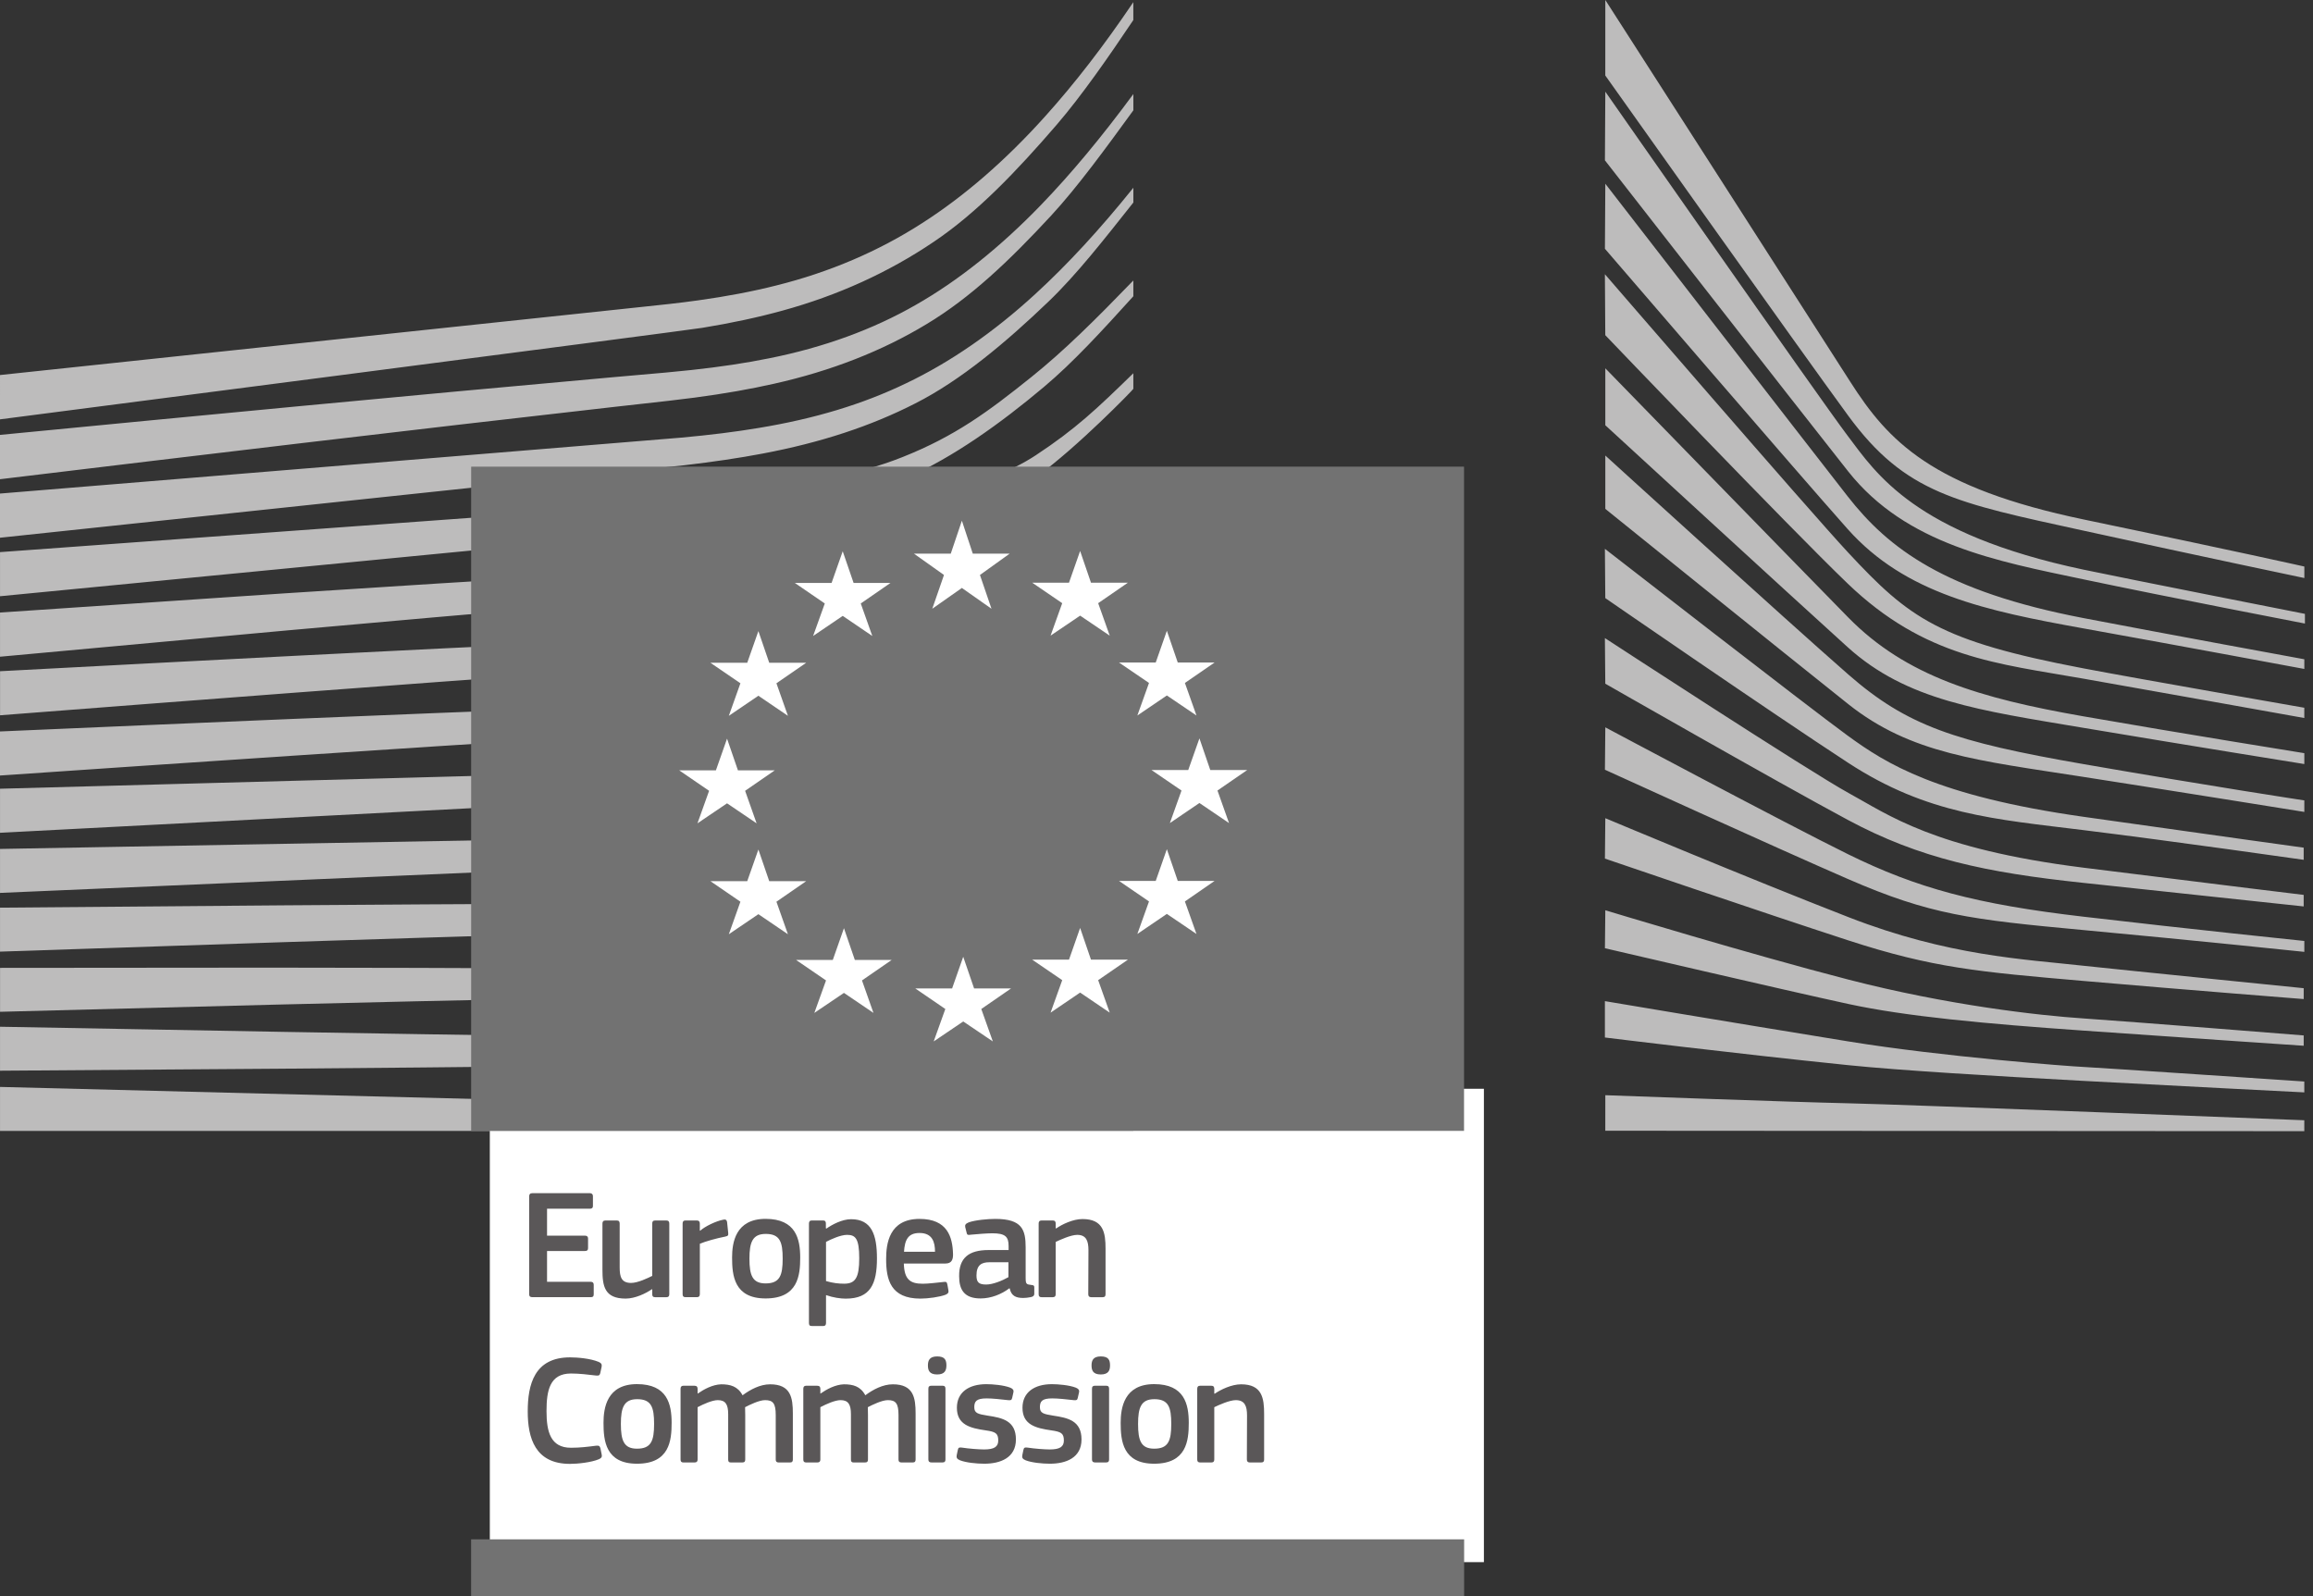 <svg width="100" height="69" viewBox="0 0 100 69" fill="none" xmlns="http://www.w3.org/2000/svg">
<rect x="0" y="0" width="100" height="69" fill="#333333" stroke="none"/>
<path d="M21.177 67.536H64.155V47.071H21.177V67.536Z" fill="white"/>
<path d="M44.588 16.302C42.726 17.797 41.29 18.859 39.011 19.764C37.027 20.553 34.896 20.875 32.462 21.208C30.895 21.428 29.257 21.751 27.693 21.856C27.05 21.9 26.407 21.941 25.765 21.992L0.001 23.87V25.777L25.869 23.268L29.223 22.954C30.466 22.836 31.572 22.701 32.599 22.533C35.105 22.131 37.266 21.518 39.202 20.655C41.211 19.769 43.243 18.318 45.133 16.729C46.417 15.649 47.654 14.292 48.999 12.808V12.126C47.373 13.806 46.023 15.151 44.588 16.302M49 48.234L0.001 46.991V48.892H49V48.234ZM30.739 44.872L24.403 44.805C16.317 44.69 8.241 44.543 0.001 44.389V46.29C7.865 46.239 16.195 46.179 24.408 46.087L30.749 45.993C32.885 45.956 34.978 45.916 37.093 45.846C41.45 45.707 45.353 45.401 48.999 44.917V44.256C45.338 44.651 41.431 44.857 37.07 44.886C34.962 44.904 32.851 44.89 30.739 44.872M37.142 41.884C35.796 41.937 34.339 41.963 32.686 41.963C32.062 41.963 31.436 41.96 30.813 41.954L24.454 41.877C20.116 41.845 15.793 41.837 11.737 41.834L0.002 41.844V43.743L11.765 43.437C15.806 43.337 20.14 43.234 24.467 43.157L30.82 43.072C32.563 43.046 34.863 42.993 37.193 42.841C39.475 42.692 41.553 42.465 43.544 42.147C45.337 41.861 47.168 41.476 48.999 41.008V40.334C47.117 40.767 45.246 41.115 43.432 41.357C41.452 41.622 39.395 41.793 37.142 41.884M37.267 38.791C34.037 39.058 30.731 39.058 27.533 39.058C26.538 39.058 25.543 39.058 24.549 39.066C16.375 39.102 8.267 39.169 0.001 39.241V41.142C7.874 40.875 16.224 40.596 24.577 40.348C25.568 40.315 26.559 40.29 27.551 40.264C30.767 40.183 34.091 40.1 37.355 39.747C39.634 39.502 41.71 39.143 43.698 38.652C45.431 38.225 47.212 37.658 49 36.975V36.276C47.154 36.938 45.315 37.479 43.523 37.874C41.554 38.308 39.508 38.607 37.267 38.791M37.463 35.654C34.014 36.115 30.466 36.168 27.033 36.218C26.247 36.229 25.459 36.241 24.673 36.258L0.001 36.702V38.603L24.716 37.538C25.498 37.503 26.284 37.471 27.07 37.441C30.526 37.301 34.101 37.158 37.596 36.604C39.808 36.256 41.936 35.739 43.924 35.071C45.569 34.52 47.273 33.808 48.999 32.965V32.236C47.184 33.08 45.4 33.783 43.687 34.31C41.724 34.915 39.631 35.368 37.463 35.654M37.683 32.537C35.805 32.881 33.784 33.101 31.318 33.227C30.391 33.276 29.398 33.309 28.101 33.34L0.001 34.099V36.004L24.918 34.703L28.146 34.539C29.406 34.479 30.437 34.419 31.39 34.346C33.889 34.154 35.944 33.879 37.858 33.479C40.032 33.027 42.142 32.369 44.127 31.523C45.727 30.844 47.33 30.017 48.999 29.011V28.246C47.217 29.284 45.521 30.115 43.836 30.782C41.879 31.561 39.808 32.151 37.684 32.537M37.962 29.432C36.091 29.87 34.062 30.151 31.578 30.318C30.622 30.382 29.591 30.429 28.337 30.468L25.075 30.585C16.854 30.895 8.518 31.253 0 31.623V33.528C8.464 32.95 16.765 32.388 25.139 31.866L28.393 31.67C29.67 31.596 30.71 31.523 31.667 31.435C34.196 31.202 36.266 30.861 38.181 30.367C40.328 29.814 42.415 29.002 44.384 27.956C45.907 27.15 47.426 26.179 49 25.01V24.196C47.298 25.424 45.666 26.426 44.034 27.242C42.099 28.21 40.057 28.947 37.962 29.432M38.266 26.266C36.408 26.811 34.317 27.18 31.873 27.393C30.882 27.479 29.814 27.545 28.607 27.594L25.313 27.738C17.128 28.118 8.98 28.543 0.002 29.019V30.924C8.58 30.26 16.985 29.615 25.388 29.017L28.671 28.793C29.94 28.709 30.991 28.619 31.98 28.508C34.485 28.227 36.628 27.795 38.531 27.186C40.639 26.518 42.694 25.55 44.639 24.309C46.073 23.395 47.51 22.304 48.999 21.005V20.971C47.358 22.372 45.793 22.684 44.234 23.624C42.324 24.783 40.316 25.67 38.266 26.266M37.64 22.635C35.925 23.593 34.643 24.146 32.195 24.402C30.715 24.562 29.194 24.637 27.721 24.71C27.011 24.746 26.298 24.782 25.585 24.827C21.137 25.081 16.767 25.363 12.308 25.652L0.001 26.482V28.392L12.432 27.253C16.448 26.892 21.115 26.476 25.671 26.104L28.984 25.848C30.278 25.748 31.339 25.643 32.32 25.515C34.84 25.19 36.993 24.68 38.899 23.96C40.953 23.193 42.889 22.001 44.828 20.598C46.577 19.335 48.997 16.843 48.999 16.811V16.136C47.417 17.678 46.507 18.545 44.775 19.686C42.705 21.049 39.178 21.775 37.639 22.634M44.761 12.711C42.96 14.364 41.08 15.663 39.171 16.573C37.304 17.474 35.217 18.105 32.786 18.504C31.784 18.672 30.693 18.807 29.454 18.92L0 21.338V23.248L26.182 20.471L29.568 20.116C30.845 19.967 31.958 19.802 32.97 19.61C35.488 19.134 37.648 18.425 39.572 17.44C41.538 16.445 43.504 14.79 45.331 13.038C46.557 11.863 47.738 10.345 49 8.755V8.117C47.542 9.93 46.151 11.438 44.761 12.711M39.595 13.18C37.746 14.242 35.612 15.021 33.251 15.491C32.243 15.696 31.143 15.861 29.89 15.997C29.153 16.077 28.412 16.141 27.67 16.205C27.269 16.239 26.869 16.275 26.468 16.311C17.42 17.123 8.419 17.986 0 18.802V20.718C8.484 19.695 17.55 18.61 26.594 17.587C26.996 17.541 27.399 17.495 27.801 17.452C28.542 17.371 29.285 17.288 30.027 17.191C31.316 17.02 32.442 16.822 33.47 16.589C35.924 16.04 38.139 15.175 40.055 14.015C41.958 12.873 43.639 11.273 45.448 9.318C46.574 8.101 47.827 6.382 49 4.769V4.066C47.618 5.939 46.307 7.513 45.012 8.855C43.246 10.685 41.424 12.138 39.595 13.18M0 18.13C0 18.13 29.525 14.309 30.358 14.174C31.637 13.965 32.77 13.721 33.829 13.429C36.217 12.775 38.415 11.776 40.361 10.46C42.228 9.21 43.964 7.39 45.685 5.393C46.777 4.122 47.926 2.465 48.998 0.867V0.094C47.727 1.976 46.474 3.599 45.186 5.03C43.479 6.931 41.689 8.484 39.863 9.65C37.979 10.864 35.86 11.769 33.56 12.342C32.53 12.602 31.428 12.812 30.187 12.985C29.371 13.1 28.529 13.188 27.714 13.273C27.389 13.309 9.96508e-05 16.214 9.96508e-05 16.214L0 18.13Z" fill="#BDBCBC"/>
<path d="M69.404 47.349C69.404 47.349 77.48 47.646 79.934 47.699C82.387 47.752 99.624 48.432 99.624 48.432V48.904L69.403 48.885L69.404 47.349ZM69.386 43.282C69.386 43.282 74.523 44.149 79.933 45.027C83.989 45.687 89.485 46.102 90.072 46.127C90.659 46.153 99.624 46.757 99.624 46.757V47.227C99.624 47.227 93.887 46.937 90.072 46.73C86.099 46.514 82.15 46.279 79.907 46.05C74.883 45.535 69.386 44.854 69.386 44.854V43.282ZM69.404 39.353C69.404 39.353 75.665 41.256 79.934 42.356C84.202 43.456 88.124 43.902 90.099 44.032C92.073 44.163 99.598 44.765 99.598 44.765V45.211C99.598 45.211 95.33 44.925 90.072 44.556C85.821 44.259 82.406 43.945 79.907 43.404C77.138 42.804 69.387 40.995 69.387 40.995L69.404 39.353L69.404 39.353ZM69.404 35.373C69.404 35.373 75.577 37.964 79.934 39.658C84.221 41.326 87.494 41.467 90.099 41.755C91.246 41.881 99.598 42.723 99.598 42.723V43.193C99.598 43.193 94.608 42.802 90.072 42.409C85.537 42.016 83.579 41.85 79.907 40.655C76.19 39.446 69.387 37.12 69.387 37.12L69.404 35.373L69.404 35.373ZM69.404 31.445C69.404 31.445 77.25 35.628 79.907 36.935C82.869 38.392 85.43 39.092 90.072 39.631C94.63 40.165 99.625 40.681 99.625 40.681V41.152C99.625 41.152 95.006 40.667 90.072 40.209C85.181 39.755 83.439 39.545 79.907 38.008C76.748 36.636 69.387 33.278 69.387 33.278L69.404 31.445H69.404ZM69.386 27.586C69.386 27.586 78.252 33.374 79.933 34.291C81.616 35.207 83.59 36.7 90.072 37.512C96.555 38.323 99.597 38.689 99.597 38.689V39.188C99.597 39.188 94.235 38.612 90.045 38.166C85.856 37.721 83.001 37.119 79.88 35.442C76.759 33.767 69.403 29.558 69.403 29.558L69.386 27.586L69.386 27.586ZM69.386 23.727C69.386 23.727 78.225 30.598 79.88 31.802C81.535 33.007 83.722 34.411 90.072 35.312C96.369 36.203 99.597 36.647 99.597 36.647V37.172C99.597 37.172 93.889 36.358 90.072 35.888C86.256 35.416 83.331 35.216 79.907 32.981C76.573 30.805 69.403 25.858 69.403 25.858L69.386 23.727L69.386 23.727ZM69.404 19.694C69.404 19.694 77.153 26.747 79.907 29.158C82.442 31.375 84.497 32.065 90.072 33.034C95.65 34.002 99.625 34.604 99.625 34.604V35.102C99.625 35.102 94.582 34.29 90.046 33.583C85.511 32.876 82.621 32.597 79.907 30.441C76.777 27.951 69.404 22 69.404 22V19.694ZM69.404 15.923C69.404 15.923 77.551 24.293 79.907 26.695C82.406 29.243 85.608 30.187 90.046 30.964C94.283 31.705 99.625 32.562 99.625 32.562V33.032C99.625 33.032 94.608 32.227 90.046 31.462C85.573 30.71 82.442 30.293 79.881 27.978C77.587 25.906 69.404 18.385 69.404 18.385V15.923ZM69.386 11.855C69.386 11.855 78.211 22.071 79.907 23.893C82.549 26.73 83.829 27.708 90.072 28.895C92.569 29.37 99.624 30.598 99.624 30.598V31.042C99.624 31.042 93.782 29.995 90.072 29.34C86.364 28.686 83.226 28.442 79.881 25.228C77.333 22.782 69.403 14.491 69.403 14.491L69.386 11.855L69.386 11.855ZM69.404 7.944C69.404 7.944 78.119 19.205 79.881 21.458C81.641 23.709 84.068 25.568 90.072 26.721C93.534 27.387 99.625 28.502 99.625 28.502V28.921C99.625 28.921 94.288 27.926 90.072 27.167C85.857 26.407 82.376 25.672 79.881 22.872C77.692 20.414 69.387 10.755 69.387 10.755L69.404 7.944L69.404 7.944ZM69.404 3.963C69.404 3.963 78.653 17.214 79.881 18.839C81.109 20.463 82.762 23.081 90.072 24.626C91.96 25.025 99.651 26.539 99.651 26.539V26.958C99.651 26.958 93.807 25.832 90.072 25.046C86.336 24.26 82.412 23.543 79.907 20.384C77.632 17.515 69.387 6.932 69.387 6.932L69.404 3.963H69.404ZM69.404 0C69.404 0 78.354 13.939 79.992 16.502C81.628 19.063 83.499 21.09 90.121 22.466C96.744 23.843 99.626 24.493 99.626 24.493V24.99C99.626 24.99 95.418 24.11 90.003 22.925C84.589 21.74 82.376 21.34 79.907 17.974C77.852 15.172 69.403 3.264 69.403 3.264L69.404 0Z" fill="#BDBCBC"/>
<path d="M63.296 20.175H20.37V48.891H63.296V20.175Z" fill="#727272"/>
<path d="M20.368 69H63.3V66.55H20.368V69Z" fill="#727272"/>
<path d="M36.958 41.501H38.551L37.267 42.387L37.763 43.791L36.487 42.926L35.207 43.791L35.712 42.387L34.417 41.501H36.005L36.487 40.13L36.958 41.501ZM33.257 38.096H34.854L33.568 38.984L34.065 40.39L32.788 39.523L31.51 40.39L32.011 38.984L30.715 38.096H32.306L32.788 36.728L33.257 38.096ZM31.903 33.303H33.498L32.214 34.189L32.711 35.595L31.433 34.73L30.154 35.595L30.657 34.189L29.363 33.303H30.952L31.433 31.934L31.903 33.303ZM33.257 28.654H34.854L33.568 29.54L34.065 30.947L32.788 30.079L31.51 30.947L32.011 29.54L30.715 28.654H32.306L32.788 27.285L33.257 28.654ZM36.905 25.203H38.498L37.214 26.09L37.713 27.495L36.434 26.627L35.154 27.495L35.659 26.09L34.364 25.203H35.952L36.434 23.833L36.905 25.203ZM52.325 33.291H53.922L52.636 34.177L53.136 35.584L51.856 34.716L50.578 35.584L51.081 34.177L49.784 33.291H51.372L51.856 31.922L52.325 33.291ZM50.919 38.084H52.512L51.228 38.972L51.728 40.378L50.448 39.511L49.172 40.378L49.676 38.972L48.378 38.084H49.967L50.448 36.713L50.919 38.084ZM50.919 28.642H52.512L51.228 29.526L51.728 30.933L50.448 30.067L49.172 30.933L49.676 29.526L48.378 28.642H49.967L50.448 27.271L50.919 28.642ZM47.167 25.191H48.764L47.478 26.077L47.978 27.481L46.698 26.616L45.42 27.481L45.924 26.077L44.626 25.191H46.217L46.698 23.821L47.167 25.191ZM47.167 41.489H48.764L47.478 42.375L47.978 43.78L46.698 42.912L45.42 43.78L45.924 42.375L44.626 41.489H46.217L46.698 40.118L47.167 41.489ZM42.114 42.734H43.711L42.425 43.622L42.924 45.024L41.644 44.161L40.367 45.024L40.87 43.622L39.572 42.734H41.163L41.644 41.364L42.114 42.734ZM42.058 23.937H43.65L42.367 24.858L42.866 26.318L41.586 25.419L40.306 26.318L40.812 24.858L39.516 23.937H41.105L41.586 22.512L42.058 23.937Z" fill="white"/>
<path d="M47.667 56.082H47.18C47.092 56.082 47.05 56.04 47.05 55.954L47.058 54.051C47.058 53.65 46.964 53.387 46.571 53.387C46.3 53.387 45.826 53.603 45.642 53.692V55.954C45.642 56.035 45.608 56.082 45.514 56.082H45.033C44.939 56.082 44.905 56.04 44.905 55.954V52.898C44.905 52.812 44.939 52.765 45.033 52.765H45.514C45.608 52.765 45.642 52.812 45.642 52.898V53.103C45.65 53.103 45.657 53.109 45.663 53.109C45.913 52.934 46.387 52.703 46.8 52.703C47.714 52.703 47.797 53.307 47.797 53.989V55.954C47.797 56.035 47.769 56.082 47.667 56.082M43.599 54.571H42.773C42.435 54.571 42.217 54.694 42.217 55.141C42.217 55.438 42.318 55.534 42.638 55.534C42.929 55.534 43.341 55.363 43.599 55.215L43.599 54.571ZM43.64 55.696C43.302 55.953 42.847 56.136 42.394 56.136C41.675 56.136 41.467 55.743 41.467 55.175C41.459 54.382 41.886 54.043 42.739 54.043H43.606V53.868C43.606 53.462 43.456 53.319 42.901 53.319C42.677 53.319 42.251 53.353 41.98 53.379C41.844 53.4 41.811 53.393 41.792 53.298L41.73 53.048C41.716 52.96 41.737 52.906 41.886 52.845C42.177 52.744 42.711 52.697 43.031 52.697C44.202 52.697 44.343 53.176 44.343 53.936V55.243C44.343 55.519 44.377 55.527 44.588 55.553C44.689 55.561 44.716 55.581 44.716 55.655V55.941C44.716 56.014 44.669 56.061 44.554 56.081C44.445 56.102 44.338 56.115 44.236 56.115C43.917 56.115 43.721 56.021 43.653 55.703L43.64 55.696L43.64 55.696ZM39.084 54.118H40.424C40.424 53.704 40.315 53.306 39.755 53.306C39.253 53.306 39.117 53.61 39.084 54.118ZM39.076 54.626C39.097 55.31 39.341 55.5 39.896 55.5C40.14 55.5 40.518 55.451 40.776 55.425C40.898 55.411 40.939 55.411 40.96 55.54L41 55.763C41.02 55.865 41.007 55.919 40.885 55.974C40.62 56.075 40.127 56.143 39.794 56.143C38.501 56.143 38.311 55.318 38.311 54.436C38.311 53.78 38.433 52.697 39.755 52.697C40.966 52.697 41.182 53.483 41.203 54.212C41.21 54.457 41.143 54.626 40.872 54.626H39.076L39.076 54.626ZM36.62 53.387C36.341 53.387 35.915 53.582 35.712 53.691V55.384C36.016 55.472 36.261 55.498 36.492 55.498C36.979 55.498 37.148 55.248 37.148 54.397C37.148 53.535 36.979 53.387 36.62 53.387M36.565 56.144C36.342 56.144 36.031 56.102 35.719 55.993L35.712 56.001V57.193C35.712 57.266 35.693 57.328 35.584 57.328H35.102C34.995 57.328 34.974 57.281 34.974 57.193V52.9C34.974 52.811 35.008 52.764 35.102 52.764H35.584C35.68 52.764 35.706 52.817 35.706 52.9V53.103L35.727 53.116C35.969 52.947 36.404 52.71 36.797 52.71C37.682 52.71 37.914 53.38 37.914 54.403C37.914 55.506 37.635 56.144 36.565 56.144M33.106 53.346C32.531 53.346 32.401 53.712 32.401 54.416C32.401 55.134 32.531 55.486 33.099 55.486C33.716 55.486 33.838 55.14 33.838 54.416C33.838 53.697 33.723 53.346 33.106 53.346ZM33.099 56.136C31.739 56.136 31.651 55.14 31.651 54.369C31.651 53.731 31.792 52.695 33.099 52.695C34.413 52.695 34.596 53.57 34.596 54.369C34.596 55.14 34.502 56.136 33.099 56.136ZM30.256 55.953C30.256 56.034 30.223 56.081 30.128 56.081H29.64C29.546 56.081 29.512 56.041 29.512 55.953V52.899C29.512 52.811 29.546 52.764 29.64 52.764H30.121C30.223 52.764 30.256 52.818 30.256 52.899V53.196L30.27 53.21C30.473 53.022 30.954 52.791 31.272 52.73C31.36 52.71 31.421 52.73 31.436 52.845L31.483 53.298C31.489 53.394 31.496 53.434 31.353 53.462C30.975 53.535 30.494 53.67 30.257 53.772V55.953L30.256 55.953ZM28.808 56.082H28.327C28.226 56.082 28.199 56.035 28.199 55.954V55.743L28.186 55.736C27.921 55.92 27.46 56.142 27.048 56.142C26.134 56.142 26.046 55.6 26.046 54.889V52.898C26.046 52.817 26.08 52.765 26.174 52.765H26.668C26.757 52.765 26.791 52.812 26.791 52.898V54.801C26.791 55.209 26.871 55.465 27.285 55.465C27.576 55.465 28.022 55.249 28.199 55.16V52.898C28.199 52.817 28.225 52.765 28.327 52.765H28.808C28.902 52.765 28.936 52.812 28.936 52.898V55.954C28.936 56.04 28.902 56.082 28.808 56.082M22.878 51.721C22.878 51.632 22.919 51.585 23.013 51.585H25.505C25.586 51.585 25.635 51.632 25.635 51.713V52.135C25.635 52.215 25.601 52.257 25.499 52.257H23.651V53.421H25.289C25.377 53.421 25.424 53.462 25.424 53.543V53.962C25.424 54.043 25.39 54.084 25.289 54.084H23.651V55.417H25.546C25.627 55.417 25.669 55.459 25.669 55.547V55.959C25.669 56.048 25.635 56.081 25.539 56.081H23.013C22.919 56.081 22.878 56.04 22.878 55.959V51.721L22.878 51.721Z" fill="#5A5758"/>
<path d="M54.523 63.227H54.036C53.948 63.227 53.907 63.185 53.907 63.099L53.914 61.196C53.914 60.795 53.82 60.532 53.427 60.532C53.156 60.532 52.682 60.748 52.498 60.837V63.099C52.498 63.18 52.464 63.227 52.37 63.227H51.889C51.795 63.227 51.761 63.185 51.761 63.099V60.043C51.761 59.957 51.795 59.91 51.889 59.91H52.37C52.464 59.91 52.498 59.957 52.498 60.043V60.248C52.506 60.248 52.512 60.254 52.519 60.254C52.769 60.079 53.245 59.848 53.657 59.848C54.571 59.848 54.653 60.452 54.653 61.134V63.099C54.653 63.18 54.625 63.227 54.523 63.227M49.906 60.491C49.331 60.491 49.203 60.858 49.203 61.561C49.203 62.279 49.331 62.631 49.899 62.631C50.516 62.631 50.638 62.285 50.638 61.561C50.638 60.843 50.523 60.491 49.906 60.491M49.899 63.281C48.539 63.281 48.451 62.285 48.451 61.514C48.451 60.876 48.592 59.84 49.899 59.84C51.213 59.84 51.395 60.715 51.395 61.514C51.395 62.285 51.301 63.281 49.899 63.281M47.95 63.098C47.95 63.172 47.924 63.226 47.828 63.226H47.346C47.252 63.226 47.211 63.186 47.211 63.098V60.037C47.211 59.943 47.252 59.909 47.346 59.909H47.828C47.924 59.909 47.95 59.964 47.95 60.037V63.098ZM47.591 59.422C47.239 59.422 47.192 59.224 47.192 59.029C47.192 58.813 47.266 58.642 47.591 58.642C47.924 58.642 47.991 58.798 47.991 59.029C47.991 59.238 47.929 59.422 47.591 59.422ZM45.391 63.281C45.053 63.281 44.599 63.234 44.342 63.133C44.206 63.078 44.178 63.016 44.199 62.909L44.246 62.685C44.267 62.576 44.314 62.571 44.423 62.584C44.72 62.63 45.154 62.664 45.383 62.664C45.818 62.664 45.995 62.55 45.995 62.279C45.995 61.967 45.878 61.899 45.451 61.839C44.787 61.743 44.206 61.602 44.206 60.863C44.206 60.194 44.72 59.842 45.479 59.842C45.756 59.842 46.224 59.882 46.508 59.991C46.623 60.038 46.672 60.092 46.651 60.194L46.596 60.436C46.576 60.532 46.536 60.545 46.414 60.532C46.123 60.498 45.743 60.457 45.493 60.457C45.06 60.457 44.959 60.579 44.959 60.837C44.959 61.1 45.12 61.134 45.534 61.202C46.177 61.297 46.758 61.425 46.758 62.232C46.758 63.024 46.089 63.281 45.391 63.281M42.555 63.281C42.216 63.281 41.763 63.234 41.505 63.133C41.37 63.078 41.342 63.016 41.363 62.909L41.41 62.685C41.43 62.576 41.477 62.571 41.586 62.584C41.883 62.63 42.318 62.664 42.547 62.664C42.981 62.664 43.158 62.55 43.158 62.279C43.158 61.967 43.042 61.899 42.615 61.839C41.951 61.743 41.37 61.602 41.37 60.863C41.37 60.194 41.883 59.842 42.643 59.842C42.919 59.842 43.388 59.882 43.672 59.991C43.786 60.038 43.835 60.092 43.814 60.194L43.76 60.436C43.739 60.532 43.7 60.545 43.578 60.532C43.286 60.498 42.906 60.457 42.656 60.457C42.224 60.457 42.122 60.579 42.122 60.837C42.122 61.1 42.284 61.134 42.698 61.202C43.341 61.297 43.922 61.425 43.922 62.232C43.922 63.024 43.252 63.281 42.555 63.281M40.876 63.098C40.876 63.172 40.85 63.226 40.754 63.226H40.272C40.178 63.226 40.137 63.187 40.137 63.098V60.037C40.137 59.943 40.178 59.909 40.272 59.909H40.754C40.85 59.909 40.876 59.964 40.876 60.037V63.098ZM40.517 59.422C40.165 59.422 40.118 59.225 40.118 59.029C40.118 58.813 40.192 58.642 40.517 58.642C40.85 58.642 40.917 58.798 40.917 59.029C40.917 59.238 40.855 59.422 40.517 59.422ZM39.462 63.227H38.975C38.88 63.227 38.846 63.185 38.846 63.099V61.175C38.846 60.673 38.725 60.532 38.385 60.532C38.135 60.532 37.729 60.728 37.52 60.837C37.52 60.904 37.526 61.027 37.526 61.181V63.099C37.526 63.18 37.499 63.227 37.398 63.227H36.903C36.815 63.227 36.789 63.185 36.789 63.099V61.141C36.789 60.728 36.68 60.532 36.341 60.532C36.104 60.532 35.724 60.701 35.467 60.837V63.099C35.467 63.18 35.433 63.227 35.339 63.227H34.852C34.764 63.227 34.73 63.185 34.73 63.099V60.043C34.73 59.957 34.764 59.91 34.852 59.91H35.331C35.433 59.91 35.467 59.962 35.467 60.043V60.241L35.474 60.248C35.738 60.064 36.11 59.861 36.484 59.848C36.875 59.848 37.2 59.929 37.411 60.322C37.749 60.072 38.169 59.848 38.603 59.848C39.496 59.848 39.585 60.431 39.585 61.108V63.099C39.585 63.18 39.556 63.227 39.462 63.227M34.155 63.227H33.668C33.572 63.227 33.538 63.185 33.538 63.099V61.175C33.538 60.673 33.418 60.532 33.078 60.532C32.828 60.532 32.422 60.728 32.213 60.837C32.213 60.904 32.219 61.027 32.219 61.181V63.099C32.219 63.18 32.193 63.227 32.091 63.227H31.596C31.508 63.227 31.482 63.185 31.482 63.099V61.141C31.482 60.728 31.373 60.532 31.034 60.532C30.797 60.532 30.418 60.701 30.16 60.837V63.099C30.16 63.18 30.126 63.227 30.032 63.227H29.545C29.457 63.227 29.423 63.185 29.423 63.099V60.043C29.423 59.957 29.457 59.91 29.545 59.91H30.024C30.126 59.91 30.16 59.962 30.16 60.043V60.241L30.167 60.248C30.431 60.064 30.803 59.861 31.177 59.848C31.568 59.848 31.893 59.929 32.104 60.322C32.443 60.072 32.862 59.848 33.296 59.848C34.19 59.848 34.278 60.431 34.278 61.108V63.099C34.278 63.18 34.25 63.227 34.156 63.227M27.548 60.491C26.972 60.491 26.843 60.858 26.843 61.561C26.843 62.279 26.972 62.631 27.54 62.631C28.157 62.631 28.279 62.285 28.279 61.561C28.279 60.843 28.164 60.491 27.548 60.491ZM27.54 63.281C26.181 63.281 26.092 62.285 26.092 61.514C26.092 60.877 26.233 59.84 27.54 59.84C28.855 59.84 29.037 60.715 29.037 61.514C29.037 62.285 28.943 63.281 27.54 63.281M24.644 58.683C24.975 58.683 25.524 58.73 25.883 58.879C25.992 58.928 26.031 58.982 26.011 59.089L25.951 59.368C25.93 59.449 25.896 59.482 25.774 59.469C25.443 59.428 25.037 59.381 24.685 59.381C23.764 59.381 23.628 60.126 23.628 61.005C23.628 61.893 23.798 62.591 24.685 62.591C25.076 62.591 25.409 62.549 25.774 62.502C25.904 62.489 25.93 62.523 25.958 62.611L26.011 62.869C26.039 62.976 26.005 63.038 25.896 63.085C25.565 63.226 24.975 63.288 24.644 63.288C23.134 63.288 22.816 62.171 22.816 61.019C22.816 59.862 23.1 58.683 24.644 58.683" fill="#5A5758"/>
</svg>
